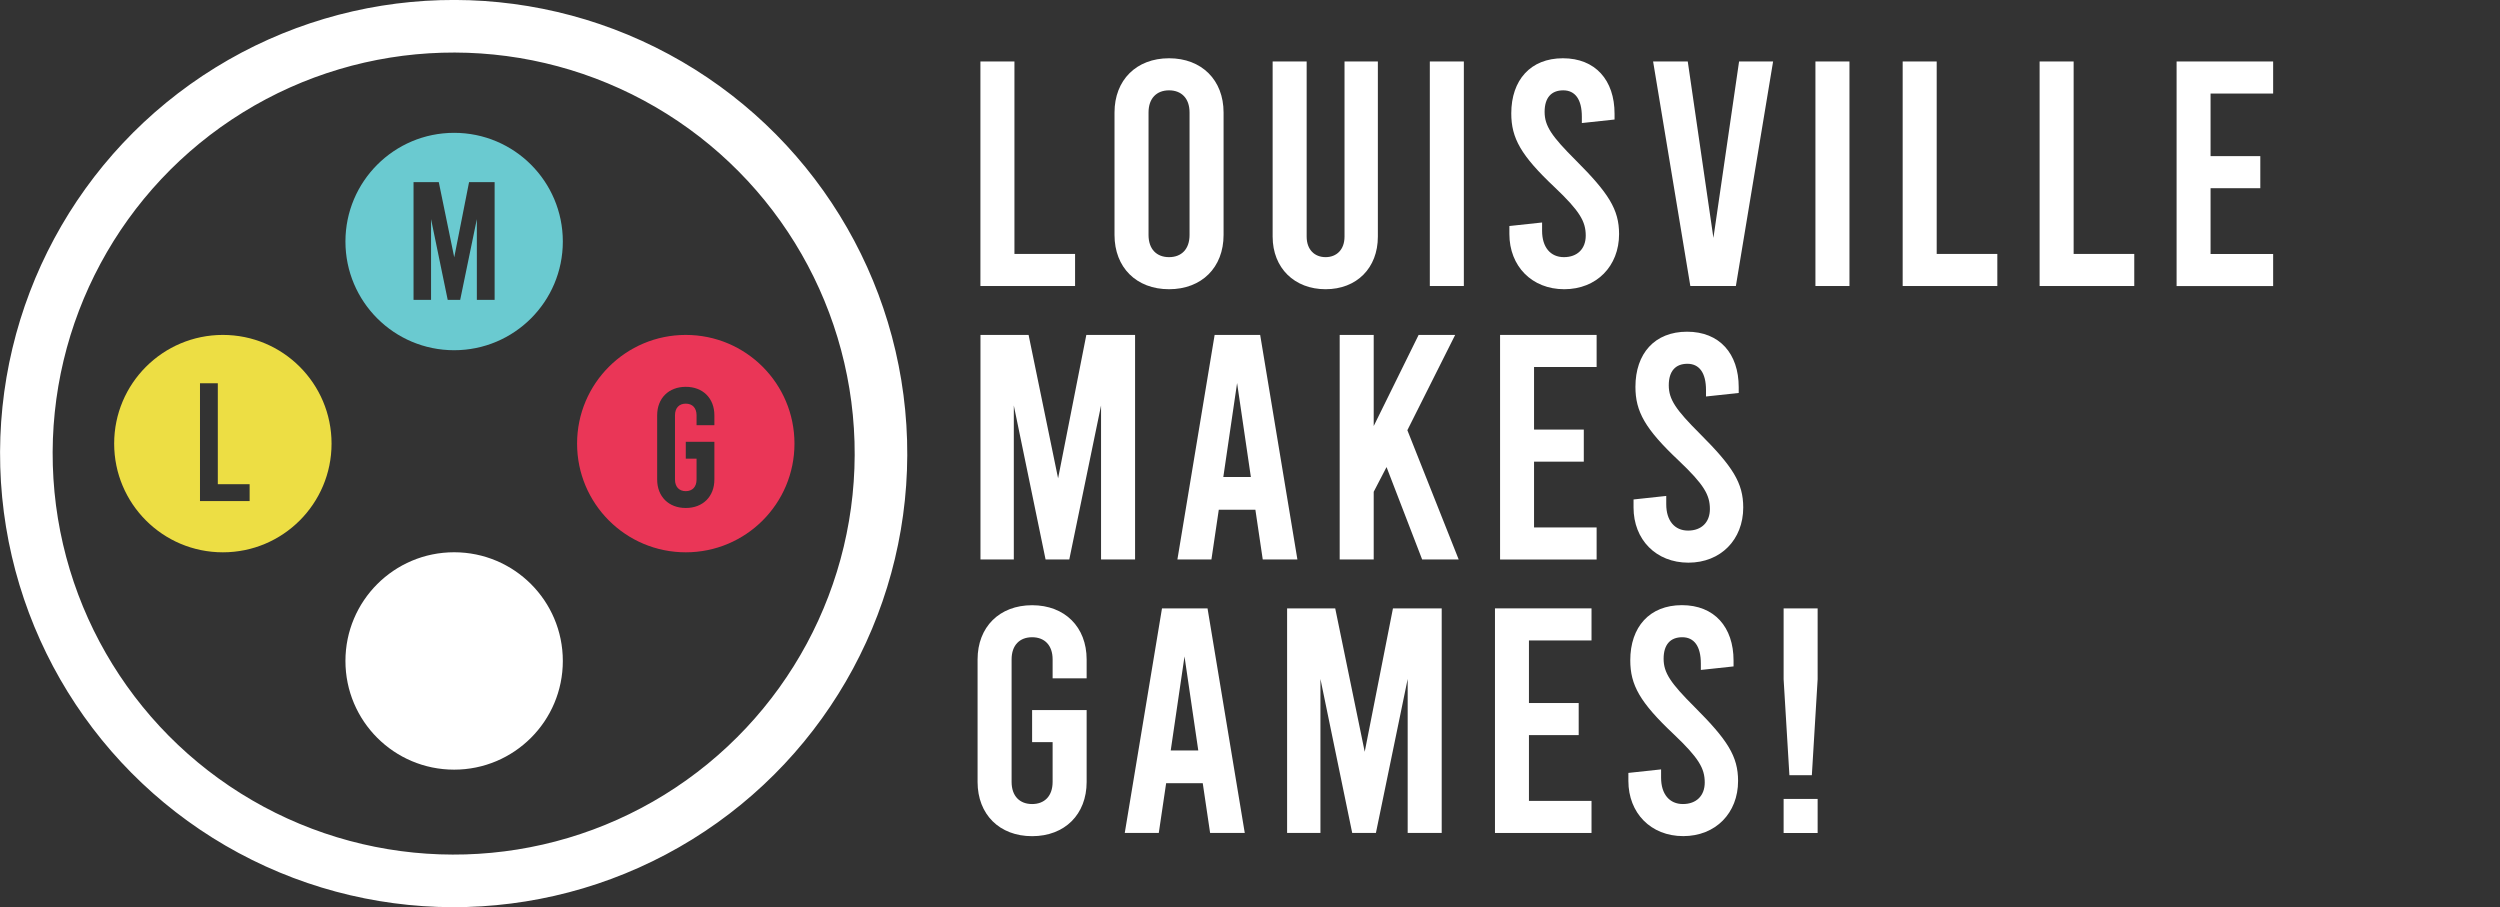 <?xml version="1.0" encoding="UTF-8"?>
<svg id="Layer_1" data-name="Layer 1" xmlns="http://www.w3.org/2000/svg" width="475.41" height="172.52" viewBox="0 0 475.41 172.52">
  <rect x="0" y="0" width="475.41" height="172.52" fill="#333333" stroke="none"/>
  <defs>
    <style>
      .cls-1 {
        fill: #ea3657;
      }

      .cls-2 {
        fill: #edde44;
      }

      .cls-3 {
        fill: #fff;
      }

      .cls-4 {
        fill: #6acad0;
      }

      .cls-5 {
        fill: none;
        stroke: #fff;
        stroke-miterlimit: 10;
        stroke-width: 10px;
      }
    </style>
  </defs>
  <g>
    <circle class="cls-5" cx="86.26" cy="86.26" r="81.26" transform="translate(-2.51 2.59) rotate(-1.7)"/>
    <path class="cls-2" d="m42.38,63.69c-11.41,0-20.67,9.25-20.67,20.67s9.25,20.67,20.67,20.67,20.67-9.25,20.67-20.67-9.25-20.67-20.67-20.67Zm5.09,31.59h-9.44v-22.4h3.39v19.2h6.05v3.2Z"/>
    <path class="cls-4" d="m86.36,25.26c-11.41,0-20.67,9.25-20.67,20.67s9.25,20.67,20.67,20.67,20.67-9.25,20.67-20.67-9.25-20.67-20.67-20.67Zm7.71,31.77h-3.39v-15.36l-3.17,15.36h-2.37l-3.17-15.36v15.36h-3.33v-22.4h4.8l2.94,14.3,2.82-14.3h4.86v22.4Z"/>
    <path class="cls-1" d="m130.41,63.69c-11.41,0-20.67,9.25-20.67,20.67s9.25,20.67,20.67,20.67,20.67-9.25,20.67-20.67-9.25-20.67-20.67-20.67Zm5.44,17.17h-3.39v-1.89c0-1.41-.8-2.21-2.05-2.21s-2.05.8-2.05,2.21v12.22c0,1.41.8,2.21,2.05,2.21s2.05-.8,2.05-2.21v-3.97h-2.05v-3.2h5.44v7.17c0,3.23-2.18,5.41-5.44,5.41s-5.44-2.18-5.44-5.41v-12.22c0-3.23,2.18-5.41,5.44-5.41s5.44,2.18,5.44,5.41v1.89Z"/>
    <path class="cls-3" d="m107.03,125.69c0,11.41-9.25,20.67-20.67,20.67s-20.67-9.25-20.67-20.67,9.25-20.67,20.67-20.67,20.67,9.25,20.67,20.67Z"/>
  </g>
  <g>
    <path class="cls-3" d="m186.44,11.69h6.47v36.6h11.53v6.1h-18V11.69Z"/>
    <path class="cls-3" d="m211.94,44.69v-23.3c0-6.16,4.15-10.31,10.37-10.31s10.37,4.15,10.37,10.31v23.3c0,6.16-4.15,10.31-10.37,10.31s-10.37-4.15-10.37-10.31Zm14.27,0v-23.3c0-2.68-1.53-4.21-3.9-4.21s-3.9,1.53-3.9,4.21v23.3c0,2.68,1.53,4.21,3.9,4.21s3.9-1.53,3.9-4.21Z"/>
    <path class="cls-3" d="m242.01,45V11.69h6.47v33.31c0,2.5,1.53,3.9,3.6,3.9s3.6-1.4,3.6-3.9V11.69h6.34v33.31c0,5.98-4.03,10-9.94,10s-10.07-4.03-10.07-10Z"/>
    <path class="cls-3" d="m271.9,11.69h6.47v42.7h-6.47V11.69Z"/>
    <path class="cls-3" d="m287.03,44.51v-1.53l6.22-.67v1.59c0,3.11,1.59,5,4.15,5s4.15-1.59,4.15-4.09c0-2.68-1.1-4.64-5.92-9.21-6.41-6.04-8.24-9.33-8.24-14.03,0-6.34,3.66-10.49,9.82-10.49s9.82,4.15,9.82,10.55v1.1l-6.22.67v-1.22c0-3.29-1.28-5-3.54-5s-3.54,1.4-3.54,4.09,1.34,4.64,5.92,9.21c6.22,6.22,8.24,9.33,8.24,14.03,0,6.1-4.27,10.49-10.43,10.49s-10.43-4.39-10.43-10.49Z"/>
    <path class="cls-3" d="m337.18,11.69l-7.08,42.7h-8.66l-7.08-42.7h6.59l4.88,33.55,4.88-33.55h6.47Z"/>
    <path class="cls-3" d="m345.23,11.69h6.47v42.7h-6.47V11.69Z"/>
    <path class="cls-3" d="m361.82,11.69h6.47v36.6h11.53v6.1h-18V11.69Z"/>
    <path class="cls-3" d="m387.86,11.69h6.47v36.6h11.53v6.1h-18V11.69Z"/>
    <path class="cls-3" d="m413.91,11.69h18.36v6.1h-11.9v11.9h9.46v6.1h-9.46v12.51h11.9v6.1h-18.36V11.69Z"/>
    <path class="cls-3" d="m215.85,63.69v42.7h-6.47v-29.28l-6.04,29.28h-4.51l-6.04-29.28v29.28h-6.34v-42.7h9.15l5.61,27.27,5.37-27.27h9.27Z"/>
    <path class="cls-3" d="m238.72,96.93h-6.95l-1.4,9.46h-6.47l7.08-42.7h8.66l7.08,42.7h-6.59l-1.4-9.46Zm-.85-6.22l-2.62-17.87-2.62,17.87h5.25Z"/>
    <path class="cls-3" d="m263.67,88.82l-2.44,4.7v12.87h-6.47v-42.7h6.47v17.33l8.54-17.33h6.95l-9.09,18.12,9.76,24.58h-6.95l-6.77-17.57Z"/>
    <path class="cls-3" d="m285.26,63.69h18.36v6.1h-11.9v11.9h9.46v6.1h-9.46v12.51h11.9v6.1h-18.36v-42.7Z"/>
    <path class="cls-3" d="m310.64,96.51v-1.53l6.22-.67v1.59c0,3.11,1.59,5,4.15,5s4.15-1.59,4.15-4.09c0-2.68-1.1-4.64-5.92-9.21-6.41-6.04-8.24-9.33-8.24-14.03,0-6.34,3.66-10.49,9.82-10.49s9.82,4.15,9.82,10.55v1.1l-6.22.67v-1.22c0-3.29-1.28-5-3.54-5s-3.54,1.4-3.54,4.09,1.34,4.64,5.92,9.21c6.22,6.22,8.24,9.33,8.24,14.03,0,6.1-4.27,10.49-10.43,10.49s-10.43-4.39-10.43-10.49Z"/>
    <path class="cls-3" d="m200.17,128.99v-3.6c0-2.68-1.52-4.21-3.9-4.21s-3.9,1.53-3.9,4.21v23.3c0,2.68,1.53,4.21,3.9,4.21s3.9-1.53,3.9-4.21v-7.56h-3.9v-6.1h10.37v13.67c0,6.16-4.15,10.31-10.37,10.31s-10.37-4.15-10.37-10.31v-23.3c0-6.16,4.15-10.31,10.37-10.31s10.37,4.15,10.37,10.31v3.6h-6.47Z"/>
    <path class="cls-3" d="m228.72,148.93h-6.96l-1.4,9.46h-6.47l7.08-42.7h8.66l7.08,42.7h-6.59l-1.4-9.46Zm-.85-6.22l-2.62-17.88-2.62,17.88h5.25Z"/>
    <path class="cls-3" d="m274.16,115.69v42.7h-6.47v-29.28l-6.04,29.28h-4.51l-6.04-29.28v29.28h-6.34v-42.7h9.15l5.61,27.27,5.37-27.27h9.27Z"/>
    <path class="cls-3" d="m284.29,115.69h18.36v6.1h-11.9v11.9h9.46v6.1h-9.46v12.51h11.9v6.1h-18.36v-42.7Z"/>
    <path class="cls-3" d="m309.66,148.51v-1.53l6.22-.67v1.59c0,3.11,1.59,5,4.15,5s4.15-1.59,4.15-4.09c0-2.68-1.1-4.64-5.92-9.21-6.41-6.04-8.24-9.33-8.24-14.03,0-6.34,3.66-10.49,9.82-10.49s9.82,4.15,9.82,10.55v1.1l-6.22.67v-1.22c0-3.29-1.28-5-3.54-5s-3.54,1.4-3.54,4.09,1.34,4.64,5.92,9.21c6.22,6.22,8.24,9.33,8.24,14.03,0,6.1-4.27,10.49-10.43,10.49s-10.43-4.39-10.43-10.49Z"/>
    <path class="cls-3" d="m345.65,115.69v13.48l-1.1,18.24h-4.27l-1.1-18.24v-13.48h6.47Zm0,36.24v6.47h-6.47v-6.47h6.47Z"/>
  </g>
</svg>